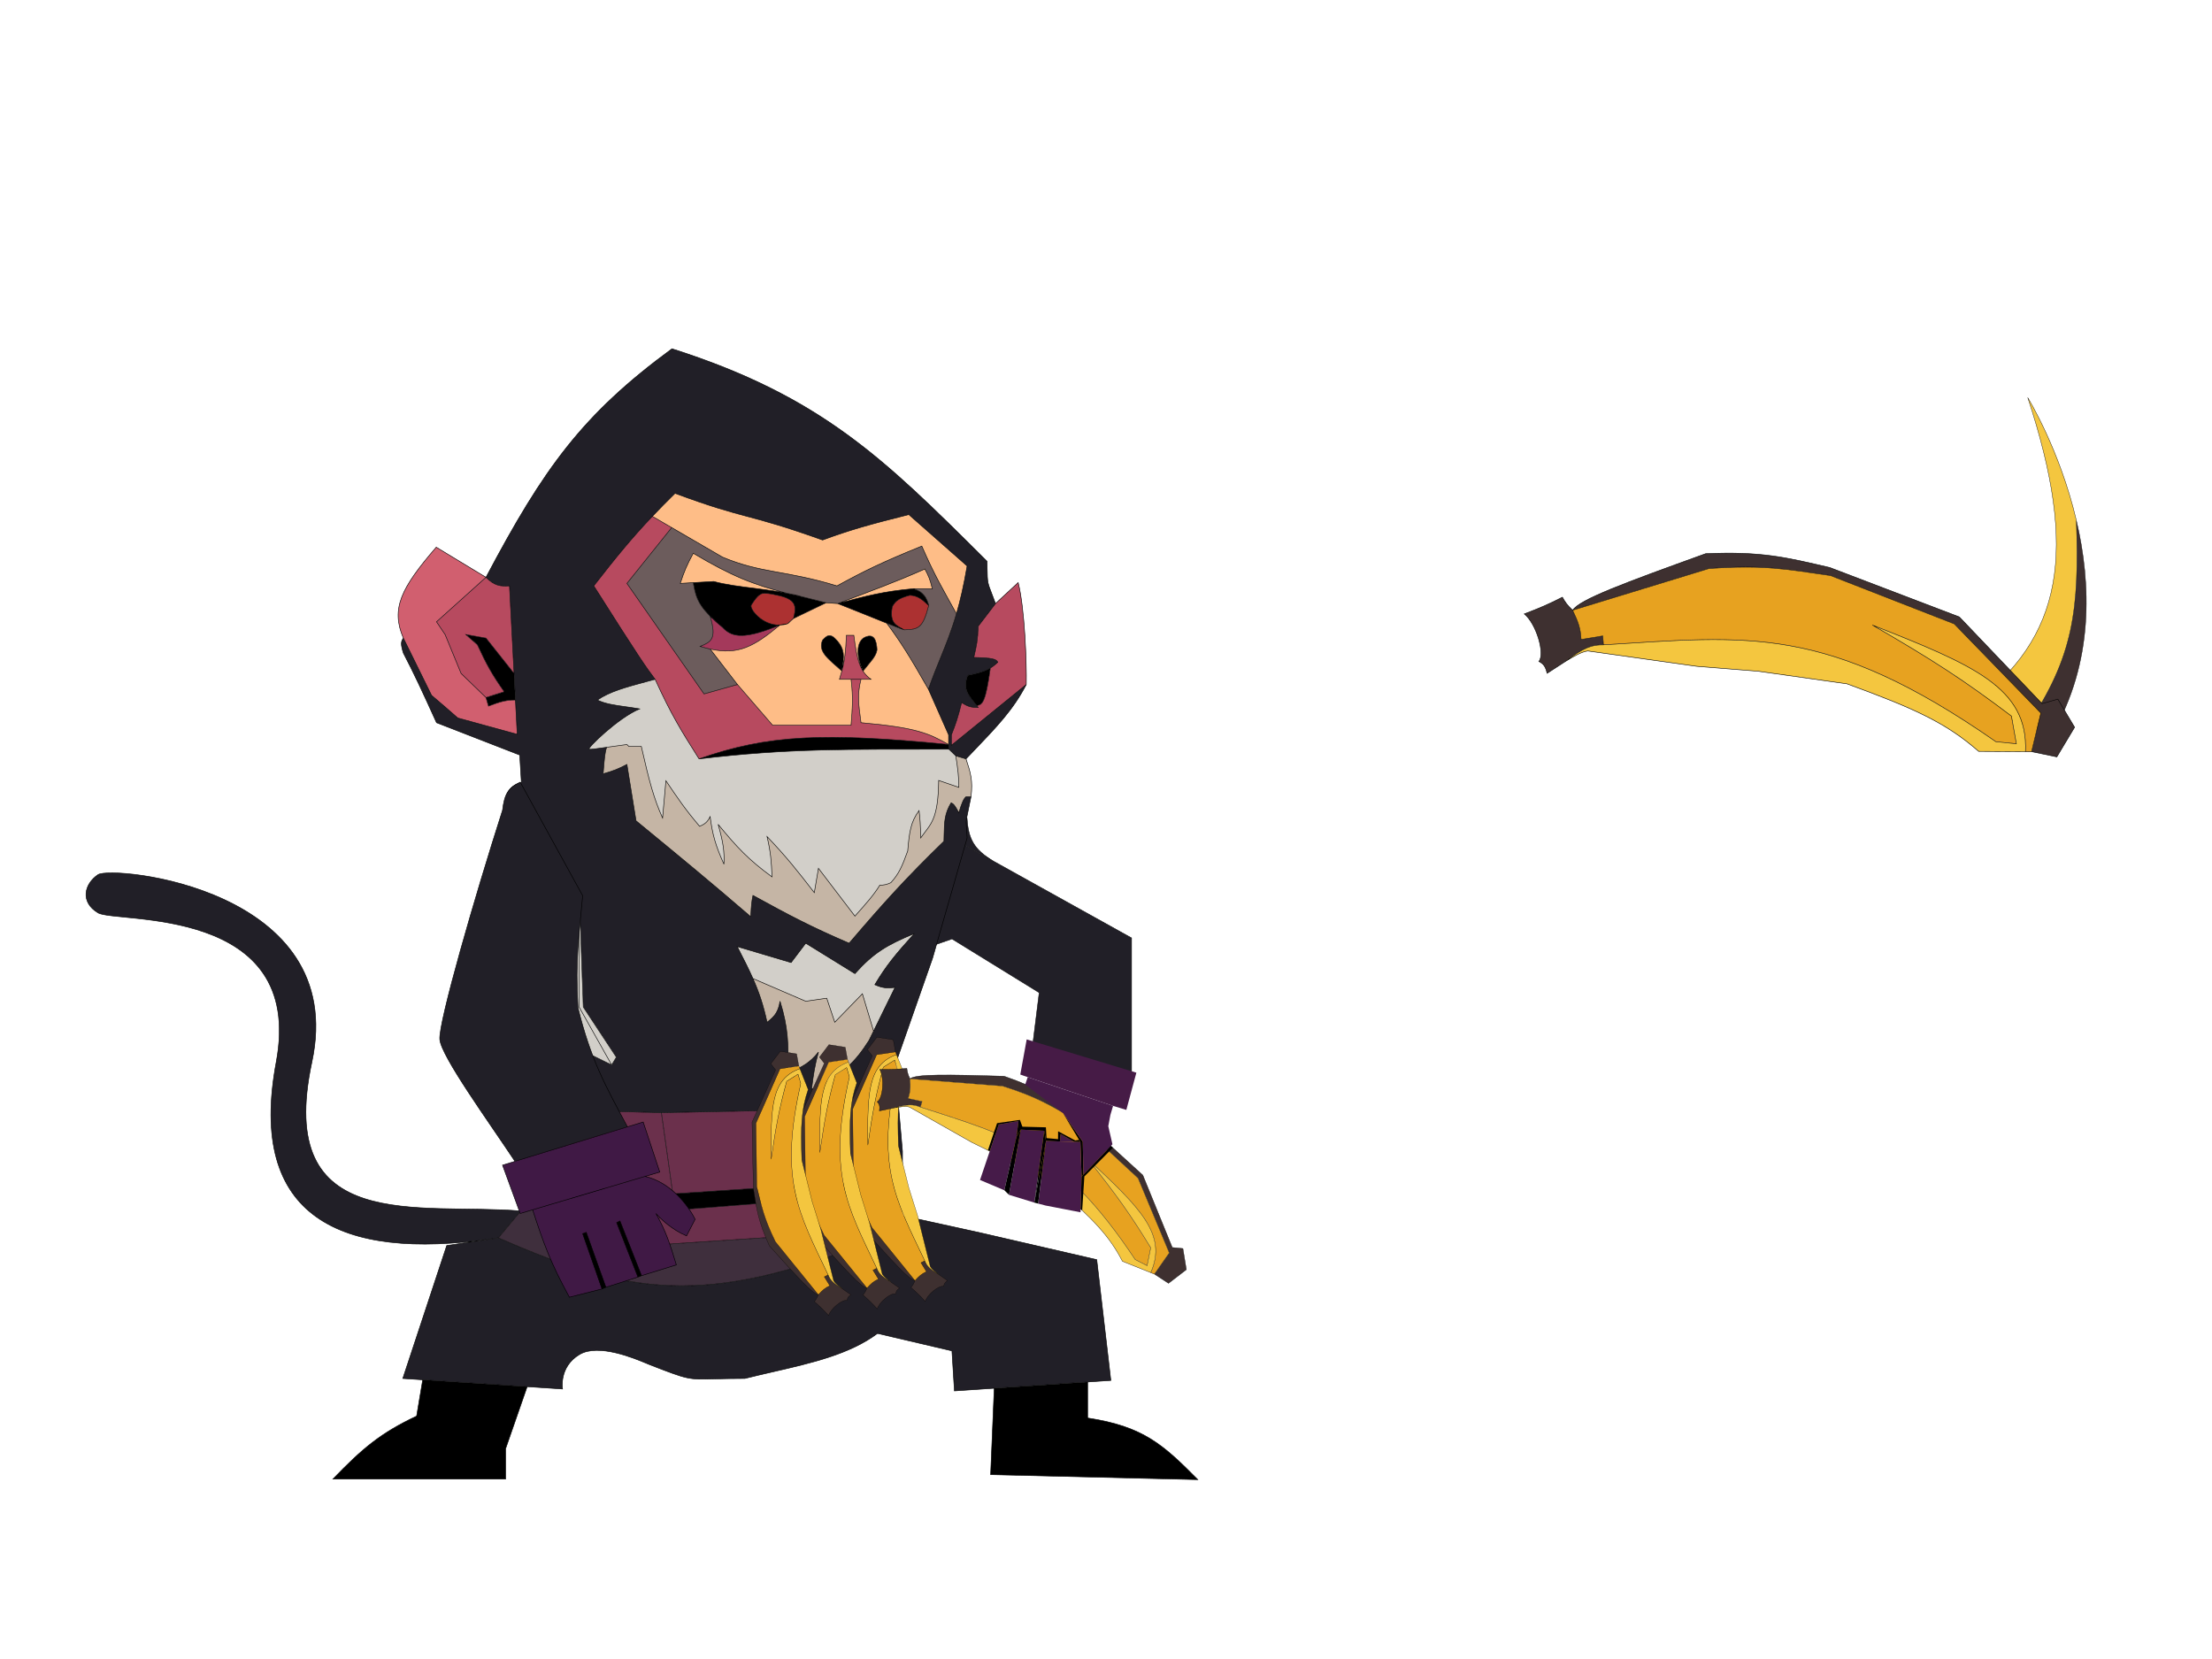 <svg width="1764" height="1323" viewBox="0 0 1764 1323" fill="none" xmlns="http://www.w3.org/2000/svg">
<g clip-path="url(#clip0_183_686)">
<path d="M766.089 672.201L792.488 686.877L797.556 689.694L902.395 747.976L902.395 858.189L823.508 833.42L828.712 791.629L759.187 748.777L736.534 756.628L766.089 672.201Z" fill="#211F27"/>
<path d="M766.089 672.201L771.121 651.907C772.183 668.628 776.265 677.303 792.488 686.877L766.089 672.201Z" fill="#211F27"/>
<path d="M766.089 672.201L736.534 756.628L759.187 748.777L828.712 791.629L823.508 833.42L902.395 858.189L902.395 747.976L797.556 689.694M766.089 672.201L771.121 651.907C772.183 668.628 776.265 677.303 792.488 686.877M766.089 672.201L792.488 686.877M797.556 689.694C795.747 688.741 794.06 687.805 792.488 686.877M797.556 689.694L792.488 686.877" stroke="black" stroke-width="0.35"/>
<path d="M630.874 767.611L587.898 754.829C592.934 764.631 597.025 772.635 600.455 780.366L642.555 798.465L659.304 796.041L665.695 815.215L687.734 792.515L696.647 822.267L713.74 787.446C707.479 788.181 703.954 788.036 697.651 785.242C706.493 770.436 713.86 761.359 729.167 744.47C707.322 753.517 696.44 759.98 681.783 776.426L642.555 752.184L630.874 767.611Z" fill="#C5B5A5"/>
<path d="M688.287 535.102C693.684 528.27 698.753 523.422 699.414 518.133C698.887 509.759 696.688 505.313 690.158 507.995C683.628 510.677 681.783 521.302 688.287 535.102Z" fill="black"/>
<path d="M792.859 1107.08L789.994 1175.99L955.212 1179.96C927.365 1151.83 911.536 1137.54 867.349 1130.81V1102.08L792.859 1107.08Z" fill="black"/>
<path d="M337.098 1100.34L332.249 1129.27C303.257 1142.96 289.155 1155.03 265.472 1179.51H403.214V1155.27L420.404 1105.81L337.098 1100.34Z" fill="black"/>
<path d="M469.765 597.472C471.125 597.733 474.69 597.216 478.552 596.656C480.323 596.399 482.157 596.133 483.87 595.929L499.958 593.725L501.507 595.268H511.424C517.756 623.158 521.41 636.865 528.394 652.348L531.039 622.596C540.741 636.939 546.094 644.996 557.926 658.96C562.436 657.046 564.272 655.359 566.301 651.246C568.216 665.602 570.449 673.87 577.32 689.153C577.746 678.984 576.866 672.19 572.692 657.417C587.796 675.78 596.771 685.469 615.667 699.291C615.193 686.775 614.629 679.744 611.7 667.114C627.824 684.113 635.623 694.061 649.387 711.853L652.692 692.459L681.783 730.586C691.579 719.594 696.939 713.52 701.618 705.903C705.06 705.874 706.989 705.443 710.434 703.919C716.598 697.161 719.4 691.149 723.877 678.575C725.156 663.68 726.163 655.629 732.913 646.398C733.708 652.915 734.034 657.413 734.236 668.216C742.26 656.848 748.146 654.211 748.561 622.376L764.643 627.885C764.65 619.456 763.905 613.645 762.225 602.761L756.709 597.472C675.815 597.603 629.322 596.613 557.479 605.186L556.71 603.967L556.71 603.966C543.256 582.644 535.479 570.319 522.438 541.714C520.404 542.267 518.434 542.798 516.523 543.312C516.516 543.314 516.51 543.316 516.503 543.318C498.9 548.058 486.373 551.431 476.377 558.243C482.526 561.289 489.881 562.321 498.735 563.563C502.276 564.059 506.057 564.589 510.096 565.295C492.925 572.395 467.781 597.091 469.765 597.472Z" fill="#D2CFC9"/>
<path d="M774.34 635.379C775.959 622.451 773.997 616.232 770.373 605.186L762.225 602.761C763.905 613.645 764.65 619.456 764.643 627.885L748.561 622.376C748.146 654.211 742.26 656.848 734.236 668.216C734.034 657.413 733.708 652.915 732.913 646.398C726.163 655.629 725.156 663.68 723.877 678.575C719.4 691.149 716.598 697.161 710.434 703.919C706.989 705.443 705.06 705.874 701.618 705.903C696.939 713.52 691.579 719.594 681.783 730.586L652.692 692.459L649.387 711.853C635.623 694.061 627.824 684.113 611.7 667.114C614.629 679.744 615.193 686.775 615.667 699.291C596.771 685.469 587.796 675.78 572.692 657.417C576.866 672.19 577.746 678.984 577.32 689.153C570.449 673.87 568.216 665.602 566.301 651.246C564.272 655.359 562.436 657.046 557.926 658.96C546.094 644.996 540.741 636.939 531.039 622.596L528.394 652.348C521.41 636.865 517.756 623.158 511.424 595.268H501.507L499.958 593.725L483.87 595.929C482.41 599.24 481.923 605.431 481.108 615.775C481.1 615.886 481.091 615.997 481.082 616.108C481.057 616.43 481.031 616.756 481.005 617.086C488.889 614.833 493.058 613.23 499.958 609.593L507.231 654.552L510.154 656.955C510.154 656.956 510.155 656.956 510.156 656.957C544.75 685.399 565.029 702.071 598.692 731.027C598.696 730.952 598.7 730.878 598.704 730.804C598.709 730.702 598.715 730.601 598.72 730.501C598.731 730.31 598.741 730.121 598.751 729.934C598.765 729.678 598.779 729.426 598.792 729.177C598.795 729.121 598.798 729.064 598.801 729.008C598.801 729.001 598.802 728.993 598.802 728.986C599.109 723.251 599.311 719.476 600.455 714.057C630.194 730.399 646.93 739.181 677.149 752.184C705.817 718.696 722.219 700.583 752.742 670.861C752.805 669.01 752.842 667.266 752.876 665.606C752.876 665.603 752.876 665.6 752.877 665.598C753.083 655.753 753.227 648.861 758.472 640.227C760.389 640.951 761.701 642.497 764.643 648.161C767.207 639.748 768.44 637.092 770.373 635.379H774.34Z" fill="#C5B5A5"/>
<path d="M622.058 498.358C595.384 509.272 584.318 509.209 576.218 500.281C572.845 497.144 569.257 494.249 566.301 491.318C566.313 491.359 566.325 491.399 566.337 491.44C571.779 509.752 567.051 511.914 558.367 515.488C561.166 516.344 563.815 517.048 566.337 517.601C589.024 522.577 601.483 515.418 621.928 498.467C621.971 498.43 622.015 498.394 622.058 498.358Z" fill="#A4395B"/>
<path d="M552.857 441.217C547.763 450.562 545.564 455.824 542.499 465.24L552.857 464.64L569.166 463.697C578.405 466.287 591.03 467.854 603.571 469.411L603.572 469.411C612.773 470.554 620.27 471.69 628.009 473.221C631.822 473.975 635.627 474.605 638.588 475.598C635.015 474.707 631.277 474.069 628.009 473.221C600.311 466.037 583.9 459.653 552.857 441.217Z" fill="#FEBD87"/>
<path d="M789.773 532.725C785.427 535.321 780.153 536.881 771.701 538.629C767.862 548.872 771.716 553.686 777.251 560.6C777.252 560.601 777.253 560.602 777.254 560.603C777.259 560.609 777.264 560.615 777.269 560.621C777.794 561.277 778.333 561.951 778.883 562.651C783.492 562.098 786.024 559.99 789.773 532.725Z" fill="black"/>
<path d="M721.012 502.265C732.866 502.059 735.999 500.502 740.627 482.871C736.88 479.565 732.657 474.796 725.42 474.716C716.978 476.99 714.151 479.061 711.536 483.752C709.051 497.432 715.119 498.781 721.012 502.265Z" fill="#AC3131"/>
<path fill-rule="evenodd" clip-rule="evenodd" d="M628.009 473.221C631.822 473.975 635.627 474.605 638.588 475.598C635.015 474.707 631.277 474.069 628.009 473.221ZM632.761 493.238C635.291 483.625 635.545 477.6 618.802 474.432C614.807 473.377 611.287 473.023 608.394 473.221C604.521 473.487 600.4 480.537 599.138 482.43C597.298 485.191 607.553 498.944 621.928 498.467C623.885 498.402 625.919 498.073 628.009 497.416L630.808 494.955L632.761 493.238Z" fill="#AC3131"/>
<path d="M569.166 463.697L552.857 464.64C554.643 474.511 555.812 480.921 566.337 491.44C566.325 491.399 566.313 491.359 566.301 491.318C569.257 494.249 572.845 497.144 576.218 500.281C584.318 509.209 595.384 509.272 622.058 498.358L628.009 497.416C625.919 498.073 623.885 498.402 621.928 498.467C607.553 498.944 597.298 485.191 599.138 482.43C600.4 480.537 604.521 473.487 608.394 473.221C611.287 473.023 614.807 473.377 618.802 474.432C635.545 477.6 635.291 483.625 632.761 493.238L658.863 480.667L638.588 475.598C635.015 474.707 631.277 474.069 628.009 473.221C620.27 471.69 612.773 470.554 603.572 469.411L603.571 469.411C591.03 467.854 578.405 466.287 569.166 463.697Z" fill="black"/>
<path d="M655.992 510.419C652.001 519.612 660.321 525.237 671.371 535.102C673.136 523.468 674.595 516.833 664.593 507.995C661.163 505.691 659.295 506.956 655.992 510.419Z" fill="black"/>
<path d="M669.442 541.714H678.698H686.632H694.566C686.315 535.826 683.485 527.709 680.902 506.672H674.951C674.53 519.069 673.668 526.42 671.371 535.102C670.816 537.199 670.178 539.373 669.442 541.714Z" fill="#B74A5F"/>
<path d="M557.479 605.186C612.211 585.936 656.667 583.984 756.488 593.725C740.951 584.982 731.268 580.243 686.632 576.315C684.762 562.171 683.392 554.136 686.632 541.714H678.698C680.507 556.844 679.707 564.481 678.698 578.298H616.108L588.119 545.901L561.452 553.395L499.958 465.24L535.667 420.727L520.24 411.758C504.653 428.18 492.144 443.225 473.512 467.223C511.195 526.701 515.16 531.995 521.996 541.125L522.438 541.714C535.479 570.319 543.256 582.644 556.71 603.966L556.71 603.967L557.479 605.186Z" fill="#B74A5F"/>
<path d="M756.488 593.725C656.667 583.984 612.211 585.936 557.479 605.186C629.322 596.613 675.815 597.603 756.709 597.472L756.488 593.725Z" fill="black"/>
<path d="M655.992 430.639C625.253 419.667 610.302 415.676 596.163 411.902C581.535 407.997 567.777 404.325 538.305 393.393C531.63 399.99 525.743 405.959 520.24 411.758L535.667 420.727L576.218 444.303C607.585 457.412 626.145 454.572 667.458 467.223C689.484 455.185 703.496 448.302 735.117 435.487C745.516 459.373 751.796 469.524 762.743 489.482C765.748 479.143 768.595 466.967 771.254 451.355L724.753 410.363C694.108 418.052 678.229 422.444 655.992 430.639Z" fill="#FEBD87"/>
<path d="M811.96 464.578L793.888 481.328L780.076 499.4C779.726 510.675 778.638 515.344 776.852 523.004C776.754 523.428 776.653 523.86 776.55 524.303C791.267 524.594 794.468 525.577 795.724 528.05C793.787 529.949 791.89 531.46 789.773 532.725C786.024 559.99 783.492 562.098 778.883 562.651C779.276 563.151 779.675 563.665 780.076 564.194C774.387 564.274 771.513 563.339 766.853 560.227C763.992 571.963 762.154 577.341 758.699 586.012V594.387L818.417 545.901C818.768 529.237 817.258 485.398 811.96 464.578Z" fill="#B74A5F"/>
<path fill-rule="evenodd" clip-rule="evenodd" d="M756.488 586.012L740.4 549.648C724.914 522.394 717.834 511.441 707.128 496.958C698.334 493.524 686.933 488.709 668.119 481.328L658.863 480.667L632.761 493.238L630.808 494.955C629.725 496.037 628.55 497.246 628.009 497.416C625.919 498.073 623.885 498.402 621.928 498.467C601.483 515.418 589.024 522.577 566.337 517.601L588.119 545.901L616.108 578.298H678.698C679.707 564.481 680.507 556.844 678.698 541.714H669.442C670.178 539.373 670.816 537.199 671.371 535.102C660.321 525.237 652.001 519.612 655.992 510.419C659.295 506.956 661.163 505.691 664.593 507.995C674.595 516.833 673.136 523.468 671.371 535.102C673.668 526.42 674.53 519.069 674.951 506.672H680.902C683.485 527.709 686.315 535.826 694.566 541.714H686.632C683.392 554.136 684.762 562.171 686.632 576.315C731.268 580.243 740.951 584.982 756.488 593.725V586.012ZM699.414 518.133C698.753 523.422 693.684 528.27 688.287 535.102C681.783 521.302 683.628 510.677 690.158 507.995C696.688 505.313 698.887 509.759 699.414 518.133Z" fill="#FEBD87"/>
<path d="M737.541 453.78C712.335 464.966 695.884 470.717 668.119 481.328C691.434 475.097 704.504 471.674 727.844 469.527H743.492C741.716 461.986 740.312 458.805 737.541 453.78Z" fill="#FEBD87"/>
<path d="M721.012 502.265C715.119 498.781 709.051 497.432 711.536 483.752C714.151 479.061 716.978 476.99 725.42 474.716C732.657 474.796 736.88 479.565 740.627 482.871C739.155 477.3 736.723 471.561 727.844 469.527C704.504 471.674 691.434 475.097 668.119 481.328C686.933 488.709 698.334 493.524 707.128 496.958C711.726 498.754 717.153 501.054 721.012 502.265Z" fill="black"/>
<path d="M387.561 508.876L371.478 506.011L380.734 514.166C387.898 529.779 392.477 538.021 402.107 551.631L387.561 556.26L389.55 563.092C398.389 559.803 403.299 558.117 411.045 558.243L409.942 537.086L387.561 508.876Z" fill="black"/>
<path d="M387.561 460.391L347.892 436.369C319.786 468.917 311.575 485.377 321.666 508.876L344.15 554.496C352.413 561.513 357.021 565.459 365.087 572.568L412.47 585.571L411.045 558.243C403.299 558.117 398.389 559.803 389.55 563.092L387.561 556.26L367.732 537.086L354.949 506.011L348.112 495.873L387.561 460.391Z" fill="#D15F6F"/>
<path d="M406.299 467.223C398.547 467.729 394.341 466.952 387.561 460.391L348.112 495.873L354.949 506.011L367.732 537.086L387.561 556.26L402.107 551.631C392.477 538.021 387.898 529.779 380.734 514.166L371.478 506.011L387.561 508.876L409.942 537.086L406.299 467.223Z" fill="#B74A5F"/>
<path d="M415.33 965.739C335.114 958.907 218.881 985.879 248.717 846.95C278.553 708.022 89.162 690.035 78.138 697.528C67.114 705.021 63.817 719.346 78.138 727.941C92.459 736.536 243.874 721.109 220.287 846.95C197.052 970.918 271.564 1005.29 391.998 987.939L397.489 987.117L415.33 965.739Z" fill="#211F27"/>
<path d="M515.391 993.288L528.388 965.739L481.781 961.38L455.666 958.907L448.614 984.913L515.391 993.288Z" fill="#6B304C"/>
<path d="M672.307 954.459L528.388 965.739L515.391 993.288L672.307 982.929V954.459Z" fill="#6B304C"/>
<path d="M677.149 884.416L527.44 887.314L536.548 952.075L702.72 941.056L692.969 919.458L677.149 884.416Z" fill="#6B304C"/>
<path d="M702.72 941.056L536.548 952.075L528.388 965.739L672.307 954.459L702.72 952.075V941.056Z" fill="black"/>
<path d="M667.458 467.223C626.145 454.572 607.585 457.412 576.218 444.303L535.667 420.727L499.958 465.24L561.452 553.395L588.119 545.901L566.337 517.601C563.815 517.048 561.166 516.344 558.367 515.488C567.051 511.914 571.779 509.752 566.337 491.44C555.812 480.921 554.643 474.511 552.857 464.64L542.499 465.24C545.564 455.824 547.763 450.562 552.857 441.217C583.9 459.653 600.311 466.037 628.009 473.221C631.822 473.975 635.627 474.605 638.588 475.598L658.863 480.667L668.119 481.328C695.884 470.717 712.335 464.966 737.541 453.78C740.312 458.805 741.716 461.986 743.492 469.527H727.844C736.723 471.561 739.155 477.3 740.627 482.871C735.999 500.502 732.866 502.059 721.012 502.265C717.153 501.054 711.726 498.754 707.128 496.958C717.834 511.441 724.914 522.394 740.4 549.648C743.689 540.244 746.901 532.346 750.013 524.694L750.014 524.692L750.015 524.691C754.488 513.694 758.754 503.205 762.743 489.482C751.796 469.524 745.516 459.373 735.117 435.487C703.496 448.302 689.484 455.185 667.458 467.223Z" fill="#6C5C5C"/>
<path d="M536.548 952.075L527.44 887.314L447.88 885.249L454.245 945.464L536.548 952.075Z" fill="#6B304C"/>
<path d="M528.388 965.739L536.548 952.075L454.245 945.464L455.666 958.907L481.781 961.38L528.388 965.739Z" fill="black"/>
<path d="M425.688 952.075L415.33 965.739L397.489 987.117C500.504 1032.64 562.716 1042.22 692.969 990.19L711.53 974.114L713.74 916.372L692.969 919.458L702.72 941.056V952.075L672.307 954.459V982.929L515.391 993.288L448.614 984.913L455.666 958.907L454.245 945.464L447.88 885.249L415.771 884.416L410.373 911.945L409.159 918.135C410.836 923.135 412.325 927.304 414.025 931.291C414.564 932.526 415.128 933.78 415.709 935.03C418.16 940.186 421.189 945.381 425.688 952.075Z" fill="#3F2F3D"/>
<path fill-rule="evenodd" clip-rule="evenodd" d="M587.898 754.829L630.874 767.611L642.555 752.184L681.783 776.426C696.44 759.98 707.322 753.517 729.167 744.47C713.86 761.359 706.493 770.436 697.651 785.242C703.954 788.036 707.479 788.181 713.74 787.446L696.647 822.267L687.734 792.515L665.695 815.215L659.304 796.041L642.555 798.465L600.455 780.366C597.025 772.635 592.934 764.631 587.898 754.829Z" fill="#D2CFC9"/>
<path d="M647.183 868.769C673.492 855.876 681.909 846.89 692.969 829.76L696.647 822.267L687.734 792.515L665.695 815.215L659.304 796.041L642.555 798.465L600.455 780.366C605.233 791.137 608.726 801.378 611.7 815.215C618.422 810.161 620.659 806.477 622.058 798.465C628.736 819.972 628.636 832.493 628.469 853.506L628.469 853.547L628.468 853.606L628.468 853.688L628.467 853.809C628.461 854.524 628.455 855.25 628.45 855.986C629.238 855.608 630.002 855.244 630.743 854.891L630.821 854.854L630.824 854.852C639.914 850.524 645.683 847.776 652.692 839.016C649.79 849.502 648.743 856.266 647.183 868.769Z" fill="#C5B5A5"/>
<path fill-rule="evenodd" clip-rule="evenodd" d="M774.34 635.379H770.373C768.44 637.092 767.207 639.748 764.643 648.161C761.701 642.497 760.389 640.951 758.472 640.227C753.227 648.861 753.083 655.753 752.877 665.598L752.876 665.606C752.842 667.266 752.805 669.01 752.742 670.861C722.219 700.583 705.817 718.696 677.149 752.184C646.93 739.181 630.194 730.399 600.455 714.057C599.311 719.476 599.109 723.251 598.802 728.986L598.801 729.008L598.792 729.177L598.751 729.934L598.72 730.501L598.704 730.804L598.692 731.027C565.029 702.071 544.75 685.399 510.156 656.957L510.154 656.955L507.231 654.552L499.958 609.593C493.058 613.23 488.889 614.833 481.005 617.086L481.082 616.108L481.108 615.775C481.923 605.431 482.41 599.24 483.87 595.929C482.157 596.133 480.323 596.399 478.552 596.656C474.69 597.216 471.125 597.733 469.765 597.472C467.781 597.091 492.925 572.395 510.096 565.295C506.057 564.589 502.276 564.059 498.735 563.563C489.881 562.321 482.526 561.289 476.377 558.243C486.373 551.431 498.9 548.058 516.503 543.318L516.523 543.312C518.434 542.798 520.404 542.267 522.438 541.714L521.996 541.125C515.16 531.995 511.195 526.701 473.512 467.223C492.144 443.225 504.653 428.18 520.24 411.758C525.743 405.959 531.63 399.99 538.305 393.393C567.777 404.325 581.535 407.997 596.163 411.902C610.302 415.676 625.253 419.667 655.992 430.639C678.229 422.444 694.108 418.052 724.753 410.363L771.254 451.355C768.595 466.967 765.748 479.143 762.743 489.482C758.754 503.205 754.488 513.694 750.015 524.691L750.014 524.692L750.013 524.694C746.901 532.346 743.689 540.244 740.4 549.648L756.488 586.012V593.725L756.709 597.472L762.225 602.761L770.373 605.186C771.909 603.581 773.404 602.022 774.861 600.504L774.861 600.504L774.862 600.503L774.862 600.502C795.258 579.241 807.985 565.973 818.417 545.901L758.699 594.387V586.012C762.154 577.341 763.992 571.963 766.853 560.227C771.513 563.339 774.387 564.274 780.076 564.194C779.675 563.665 779.276 563.151 778.883 562.651C778.333 561.951 777.794 561.277 777.269 560.621L777.254 560.603L777.251 560.6C771.716 553.686 767.862 548.872 771.701 538.629C780.153 536.881 785.427 535.321 789.773 532.725C791.89 531.46 793.787 529.949 795.724 528.05C794.468 525.577 791.267 524.594 776.55 524.303C776.653 523.86 776.754 523.428 776.852 523.004C778.638 515.344 779.726 510.675 780.076 499.4L793.888 481.328C792.64 477.937 791.635 475.328 790.823 473.221C789.301 469.273 788.458 467.086 787.974 464.824C787.373 462.016 787.323 459.091 787.212 452.536C787.187 451.084 787.16 449.455 787.122 447.609L784.737 445.236C705.251 366.183 654.87 316.076 535.881 278.131C464.254 330.74 433.728 373.278 387.561 460.391C394.341 466.952 398.547 467.729 406.299 467.223L409.942 537.086L411.045 558.243L412.47 585.571L365.087 572.568C357.021 565.459 352.413 561.513 344.15 554.496L321.666 508.876C319.767 511.47 319.435 513.72 321.666 520.777C330.276 537.373 336.337 550.322 348.112 576.315L414.448 602.1L415.771 623.918C407.822 626.792 404.056 629.571 402.107 642.651C398.914 667.268 402.652 709.83 406.672 755.606C411.628 812.032 417.013 873.342 410.373 911.945L415.771 884.416L447.88 885.249L527.44 887.314L677.149 884.416L692.969 919.458L713.74 916.372L711.53 974.114L692.969 990.19C562.716 1042.22 500.504 1032.64 397.489 987.117C395.648 987.402 393.818 987.676 391.998 987.939L356.271 993.288L321.23 1099.29L337.098 1100.34L420.404 1105.81L448.614 1107.67C448.614 1107.67 445.528 1090.04 462.205 1080.12C477.262 1071.17 505.96 1083.2 516.053 1087.44C517.139 1087.89 518.01 1088.26 518.625 1088.49C548.839 1100.23 548.989 1100.23 570.058 1099.66H570.061C575.998 1099.5 583.597 1099.29 593.997 1099.29C601.484 1097.41 609.016 1095.68 616.494 1093.96C647.533 1086.82 677.641 1079.89 699.783 1063.37L759.139 1077.26L761.123 1109.21L792.859 1107.08L867.349 1102.08L885.862 1100.84L874.622 1004.53L780.958 982.929L719.69 969.486V918.135L713.74 849.595L743.712 764.085L771.254 668.216L770.373 654.773L774.34 635.379ZM461.837 709.429L453.39 741.385L447.88 718.465L437.742 773.782L432.233 721.109L422.976 789.429L453.39 854.223L465.143 838.135L487.77 849.235L491.517 843.064L465.143 803.093L461.837 709.429ZM587.898 754.829L630.874 767.611L642.555 752.184L681.783 776.426C696.44 759.98 707.322 753.517 729.167 744.47C713.86 761.359 706.493 770.436 697.651 785.242C703.954 788.036 707.479 788.181 713.74 787.446L696.647 822.267L692.969 829.76C681.909 846.89 673.492 855.876 647.183 868.769C648.743 856.266 649.79 849.502 652.692 839.016C645.683 847.776 639.914 850.524 630.824 854.852L630.821 854.854L630.743 854.891C630.002 855.244 629.238 855.608 628.45 855.986C628.455 855.25 628.461 854.524 628.467 853.809L628.468 853.688L628.468 853.606L628.469 853.547L628.469 853.506C628.636 832.493 628.736 819.972 622.058 798.465C620.659 806.477 618.422 810.161 611.7 815.215C608.726 801.378 605.233 791.137 600.455 780.366C597.025 772.635 592.934 764.631 587.898 754.829Z" fill="#211F27"/>
<path d="M461.837 803.093V709.429L453.39 741.385L447.88 718.465L437.742 773.782L432.233 721.109L422.976 789.429L453.39 854.223L465.143 838.135L487.77 849.235L461.837 803.093Z" fill="#D2CFC9"/>
<path d="M461.837 709.429V803.093L487.77 849.235L491.517 843.064L465.143 803.093L461.837 709.429Z" fill="#D2CFC9"/>
<path d="M787.122 447.609L784.737 445.236M787.122 447.609C786.324 446.815 785.529 446.024 784.737 445.236M787.122 447.609C787.16 449.455 787.187 451.084 787.212 452.536C787.323 459.091 787.373 462.016 787.974 464.824C788.458 467.086 789.301 469.273 790.823 473.221C791.635 475.328 792.64 477.937 793.888 481.328M793.888 481.328L811.96 464.578C817.258 485.398 818.768 529.237 818.417 545.901M793.888 481.328L780.076 499.4C779.726 510.675 778.638 515.344 776.852 523.004C776.754 523.428 776.653 523.86 776.55 524.303C791.267 524.594 794.468 525.577 795.724 528.05C793.787 529.949 791.89 531.46 789.773 532.725M818.417 545.901L758.699 594.387V586.012C762.154 577.341 763.992 571.963 766.853 560.227C771.513 563.339 774.387 564.274 780.076 564.194C779.675 563.665 779.276 563.151 778.883 562.651M818.417 545.901C807.985 565.973 795.257 579.241 774.862 600.502L774.861 600.503L774.861 600.504L774.861 600.504C773.404 602.022 771.909 603.581 770.373 605.186M770.373 605.186C773.997 616.232 775.959 622.451 774.34 635.379M770.373 605.186L762.225 602.761M774.34 635.379H770.373C768.44 637.092 767.207 639.748 764.643 648.161C761.701 642.497 760.389 640.951 758.472 640.227C753.227 648.861 753.083 655.753 752.877 665.598M774.34 635.379L770.373 654.773L771.254 668.216L743.712 764.085L713.74 849.595L719.69 918.135V969.486L780.958 982.929L874.622 1004.53L885.862 1100.84L867.35 1102.08M598.692 731.027C565.029 702.071 544.75 685.399 510.156 656.957M598.692 731.027L598.704 730.804M598.692 731.027C598.696 730.952 598.7 730.878 598.704 730.804M507.231 654.552L499.958 609.593C493.058 613.23 488.889 614.833 481.005 617.086M507.231 654.552L510.154 656.955M507.231 654.552C508.217 655.363 509.191 656.164 510.154 656.955M481.005 617.086L481.082 616.108M481.005 617.086C481.031 616.756 481.057 616.43 481.082 616.108M483.87 595.929L499.958 593.725L501.507 595.268H511.424C517.756 623.158 521.41 636.865 528.394 652.348L531.039 622.596C540.741 636.939 546.094 644.996 557.926 658.96C562.436 657.046 564.272 655.359 566.301 651.246C568.216 665.602 570.449 673.87 577.32 689.153C577.746 678.984 576.866 672.19 572.692 657.417C587.796 675.78 596.771 685.469 615.667 699.291C615.193 686.775 614.629 679.744 611.7 667.114C627.824 684.113 635.623 694.061 649.387 711.853L652.692 692.459L681.783 730.586C691.579 719.594 696.939 713.52 701.618 705.903C705.059 705.874 706.989 705.443 710.434 703.919C716.598 697.161 719.4 691.149 723.877 678.575C725.156 663.68 726.163 655.629 732.913 646.398C733.708 652.915 734.034 657.413 734.236 668.216C742.26 656.848 748.146 654.211 748.561 622.376L764.643 627.885C764.65 619.456 763.905 613.645 762.225 602.761M483.87 595.929C482.157 596.133 480.323 596.399 478.552 596.656C474.69 597.216 471.125 597.733 469.765 597.472C467.781 597.091 492.925 572.394 510.096 565.295C506.057 564.589 502.276 564.059 498.735 563.563C489.881 562.321 482.526 561.289 476.377 558.243C486.373 551.431 498.9 548.058 516.503 543.318M483.87 595.929C482.41 599.24 481.923 605.431 481.108 615.775M522.438 541.714L521.996 541.125M522.438 541.714C522.289 541.516 522.142 541.319 521.996 541.125M522.438 541.714C535.479 570.319 543.256 582.644 556.71 603.966L556.71 603.967M522.438 541.714C520.404 542.267 518.434 542.798 516.523 543.312M740.4 549.648L756.488 586.012V593.725M740.4 549.648C724.914 522.394 717.834 511.441 707.128 496.958M740.4 549.648C743.689 540.244 746.901 532.346 750.013 524.694L750.014 524.692L750.015 524.691C754.488 513.694 758.754 503.205 762.743 489.482M756.488 593.725C656.667 583.984 612.211 585.936 557.479 605.186M756.488 593.725L756.709 597.472M756.488 593.725C740.951 584.982 731.268 580.243 686.632 576.315C684.762 562.171 683.392 554.136 686.632 541.714M557.479 605.186C629.322 596.613 675.815 597.603 756.709 597.472M557.479 605.186L556.71 603.967M557.479 605.186C557.221 604.776 556.964 604.37 556.71 603.967M756.709 597.472L762.225 602.761M387.561 460.391C433.728 373.278 464.254 330.74 535.881 278.131C654.87 316.076 705.251 366.183 784.737 445.236M387.561 460.391L347.892 436.369C319.786 468.917 311.575 485.377 321.666 508.876M387.561 460.391C394.341 466.952 398.547 467.729 406.299 467.223L409.942 537.086M387.561 460.391L348.112 495.873L354.949 506.011L367.732 537.086L387.561 556.26M321.666 508.876C319.767 511.47 319.435 513.72 321.666 520.777C330.276 537.373 336.337 550.322 348.112 576.315L414.448 602.1L415.771 623.918C407.822 626.792 404.056 629.571 402.107 642.651C398.914 667.268 402.652 709.83 406.672 755.606C411.628 812.032 417.013 873.342 410.373 911.945M321.666 508.876L344.15 554.496C352.413 561.513 357.021 565.459 365.087 572.568L412.47 585.571L411.045 558.243M409.159 918.135C410.836 923.135 412.325 927.304 414.025 931.291M409.159 918.135C409.842 920.986 411.699 925.964 414.025 931.291M409.159 918.135L410.373 911.945M409.159 918.135C409.602 916.144 410.006 914.079 410.373 911.945M425.688 952.075L415.33 965.739M425.688 952.075C421.189 945.381 418.16 940.186 415.709 935.03M425.688 952.075C422.94 949.324 419.053 942.232 415.709 935.03M415.33 965.739C335.114 958.907 218.881 985.879 248.717 846.95C278.553 708.022 89.162 690.035 78.138 697.528C67.114 705.021 63.817 719.346 78.138 727.941C92.459 736.536 243.874 721.109 220.287 846.95C197.052 970.918 271.564 1005.29 391.998 987.939M415.33 965.739L397.489 987.117M397.489 987.117C500.504 1032.64 562.716 1042.22 692.969 990.19L711.53 974.114L713.74 916.372L692.969 919.458M397.489 987.117C395.648 987.402 393.818 987.676 391.998 987.939M397.489 987.117L391.998 987.939M461.837 709.429V803.093L487.77 849.235M461.837 709.429L465.143 803.093L491.517 843.064L487.77 849.235M461.837 709.429L453.39 741.385L447.88 718.465L437.742 773.782L432.233 721.109L422.976 789.429L453.39 854.223L465.143 838.135L487.77 849.235M527.44 887.314L677.149 884.416L692.969 919.458M527.44 887.314L536.548 952.075M527.44 887.314L447.88 885.249M702.72 941.056L536.548 952.075M702.72 941.056V952.075L672.307 954.459M702.72 941.056L692.969 919.458M536.548 952.075L528.388 965.739M536.548 952.075L454.245 945.463M528.388 965.739L672.307 954.459M528.388 965.739L515.391 993.288M528.388 965.739L481.781 961.38L455.666 958.907M672.307 954.459V982.929L515.391 993.288M515.391 993.288L448.614 984.913L455.666 958.907M455.666 958.907L454.245 945.463M792.859 1107.08L761.123 1109.21L759.139 1077.26L699.783 1063.37C677.641 1079.89 647.533 1086.82 616.494 1093.96C609.016 1095.68 601.484 1097.41 593.997 1099.29C583.597 1099.29 575.998 1099.5 570.061 1099.66M792.859 1107.08L789.994 1175.99L955.212 1179.96C927.365 1151.83 911.536 1137.54 867.35 1130.81V1102.08M792.859 1107.08L867.35 1102.08M337.098 1100.34L321.23 1099.29L356.271 993.288L391.998 987.939M337.098 1100.34L332.249 1129.27C303.257 1142.96 289.155 1155.03 265.472 1179.51H403.214V1155.27L420.404 1105.81M337.098 1100.34L420.404 1105.81M420.404 1105.81L448.614 1107.67C448.614 1107.67 445.528 1090.04 462.205 1080.12C477.262 1071.17 505.96 1083.2 516.053 1087.44C517.139 1087.89 518.01 1088.26 518.625 1088.49C548.839 1100.23 548.989 1100.23 570.058 1099.66M600.455 780.366C605.233 791.137 608.726 801.378 611.7 815.215C618.422 810.161 620.659 806.477 622.058 798.465C628.736 819.972 628.636 832.493 628.469 853.506M600.455 780.366C597.025 772.635 592.934 764.631 587.898 754.829L630.874 767.611L642.555 752.184L681.783 776.426C696.44 759.98 707.322 753.517 729.167 744.47C713.86 761.359 706.493 770.436 697.651 785.242C703.954 788.036 707.479 788.181 713.74 787.446L696.647 822.267M600.455 780.366L642.555 798.465L659.304 796.041L665.695 815.215L687.734 792.515L696.647 822.267M696.647 822.267L692.969 829.76C681.909 846.89 673.492 855.876 647.183 868.769C648.743 856.266 649.79 849.502 652.692 839.016C645.683 847.776 639.914 850.524 630.824 854.852M520.24 411.758C504.653 428.18 492.144 443.225 473.512 467.223C511.195 526.701 515.16 531.995 521.996 541.125M520.24 411.758C525.743 405.959 531.63 399.99 538.305 393.393C567.777 404.325 581.535 407.997 596.163 411.902C610.302 415.676 625.253 419.667 655.992 430.639C678.229 422.444 694.108 418.052 724.753 410.363L771.254 451.355C768.595 466.967 765.748 479.143 762.743 489.482M520.24 411.758L535.667 420.727M762.743 489.482C751.796 469.524 745.516 459.373 735.117 435.487C703.496 448.302 689.484 455.185 667.458 467.223C626.145 454.572 607.585 457.412 576.218 444.303L535.667 420.727M535.667 420.727L499.958 465.24L561.452 553.395L588.119 545.901M588.119 545.901L616.108 578.298H678.698C679.707 564.481 680.507 556.844 678.698 541.714M588.119 545.901L566.337 517.601M678.698 541.714H669.442C670.178 539.373 670.816 537.199 671.371 535.102M678.698 541.714H686.632M686.632 541.714H694.566C686.315 535.826 683.485 527.709 680.902 506.672H674.951C674.53 519.069 673.668 526.42 671.371 535.102M671.371 535.102C660.321 525.237 652.001 519.612 655.992 510.419C659.295 506.956 661.163 505.691 664.593 507.995C674.595 516.833 673.136 523.468 671.371 535.102ZM638.588 475.598L658.863 480.667M638.588 475.598C635.627 474.605 631.822 473.975 628.009 473.221M638.588 475.598C635.015 474.707 631.277 474.069 628.009 473.221M552.857 464.64L569.166 463.697C578.405 466.287 591.03 467.854 603.571 469.411L603.572 469.411C612.773 470.554 620.27 471.69 628.009 473.221M552.857 464.64L542.499 465.24C545.564 455.824 547.763 450.562 552.857 441.217C583.9 459.653 600.311 466.037 628.009 473.221M552.857 464.64C554.643 474.511 555.812 480.921 566.337 491.44M576.218 500.281C584.318 509.209 595.384 509.272 622.058 498.358M576.218 500.281C572.845 497.144 569.257 494.249 566.301 491.318C566.313 491.359 566.325 491.399 566.337 491.44M576.218 500.281C572.226 496.993 568.985 494.087 566.337 491.44M658.863 480.667L668.119 481.328M658.863 480.667L632.761 493.238M622.058 498.358L628.009 497.416M622.058 498.358C622.015 498.394 621.971 498.43 621.928 498.467M668.119 481.328C686.933 488.709 698.334 493.524 707.128 496.958M668.119 481.328C695.884 470.717 712.335 464.966 737.541 453.78C740.312 458.805 741.716 461.986 743.492 469.527H727.844M668.119 481.328C691.434 475.097 704.504 471.674 727.844 469.527M740.627 482.871C735.999 500.502 732.866 502.059 721.012 502.265M740.627 482.871C736.88 479.565 732.657 474.796 725.42 474.716C716.978 476.99 714.151 479.061 711.536 483.752C709.051 497.432 715.119 498.781 721.012 502.265M740.627 482.871C739.155 477.3 736.723 471.561 727.844 469.527M721.012 502.265C717.153 501.054 711.726 498.754 707.128 496.958M510.154 656.955L510.156 656.957M510.154 656.955C510.154 656.956 510.155 656.956 510.156 656.957M789.773 532.725C785.427 535.321 780.153 536.881 771.701 538.629C767.862 548.872 771.716 553.686 777.251 560.6M789.773 532.725C786.024 559.99 783.492 562.098 778.883 562.651M778.883 562.651C778.333 561.951 777.794 561.277 777.269 560.621M632.761 493.238C635.291 483.625 635.545 477.6 618.802 474.432C614.807 473.377 611.287 473.023 608.394 473.221C604.521 473.487 600.4 480.537 599.138 482.43C597.298 485.191 607.553 498.944 621.928 498.467M632.761 493.238L630.808 494.955M632.761 493.238C632.355 493.429 631.607 494.157 630.808 494.955M628.009 497.416C628.55 497.246 629.725 496.037 630.808 494.955M628.009 497.416C625.919 498.073 623.885 498.402 621.928 498.467M628.009 497.416L630.808 494.955M566.337 491.44C571.779 509.752 567.051 511.914 558.367 515.488C561.166 516.344 563.815 517.048 566.337 517.601M566.337 517.601C589.024 522.577 601.483 515.418 621.928 498.467M409.942 537.086L387.561 508.876L371.478 506.011L380.734 514.166C387.898 529.779 392.477 538.021 402.107 551.631L387.561 556.26M409.942 537.086L411.045 558.243M411.045 558.243C403.299 558.117 398.389 559.803 389.55 563.092L387.561 556.26M777.251 560.6L777.254 560.603M777.251 560.6C777.252 560.601 777.253 560.602 777.254 560.603M516.503 543.318L516.523 543.312M516.503 543.318C516.51 543.316 516.516 543.314 516.523 543.312M481.108 615.775L481.082 616.108M481.108 615.775C481.1 615.886 481.091 615.997 481.082 616.108M598.802 728.986C599.109 723.251 599.311 719.476 600.455 714.057C630.194 730.399 646.93 739.181 677.149 752.184C705.817 718.696 722.219 700.583 752.742 670.861C752.805 669.01 752.842 667.266 752.876 665.606M598.802 728.986L598.801 729.008M598.802 728.986C598.802 728.993 598.801 729.001 598.801 729.008M752.877 665.598L752.876 665.606M752.877 665.598C752.876 665.6 752.876 665.603 752.876 665.606M628.469 853.506L628.469 853.547M628.469 853.506C628.469 853.519 628.469 853.533 628.469 853.547M630.824 854.852L630.821 854.854M630.824 854.852C630.823 854.853 630.822 854.853 630.821 854.854M598.801 729.008L598.792 729.177M598.801 729.008C598.798 729.064 598.795 729.121 598.792 729.177M777.254 560.603L777.269 560.621M777.254 560.603C777.259 560.609 777.264 560.615 777.269 560.621M630.821 854.854L630.743 854.891M630.821 854.854C630.795 854.866 630.769 854.878 630.743 854.891M628.469 853.547L628.468 853.606M628.469 853.547C628.469 853.566 628.468 853.586 628.468 853.606M598.751 729.934L598.792 729.177M598.751 729.934L598.72 730.501M598.751 729.934C598.741 730.121 598.731 730.31 598.72 730.501M598.751 729.934C598.765 729.678 598.778 729.426 598.792 729.177M628.468 853.606L628.468 853.688M628.468 853.606C628.468 853.633 628.468 853.661 628.468 853.688M630.743 854.891C630.002 855.244 629.238 855.608 628.45 855.986C628.455 855.25 628.461 854.524 628.467 853.809M414.025 931.291C414.564 932.526 415.128 933.78 415.709 935.03M414.025 931.291C414.561 932.548 415.118 933.788 415.709 935.03M447.88 885.249L415.771 884.416L410.373 911.945M447.88 885.249L454.245 945.463M598.72 730.501L598.704 730.804M598.72 730.501C598.715 730.601 598.709 730.702 598.704 730.804M628.468 853.688L628.467 853.809M628.468 853.688C628.467 853.728 628.467 853.768 628.467 853.809M570.058 1099.66H570.061M570.058 1099.66C570.059 1099.66 570.06 1099.66 570.061 1099.66M688.287 535.102C693.684 528.27 698.753 523.422 699.414 518.133C698.887 509.759 696.688 505.313 690.158 507.995C683.628 510.677 681.783 521.302 688.287 535.102Z" stroke="black" stroke-width="0.441"/>
<path d="M500.363 898.624C481.98 864.369 471.148 844.755 460.913 803.754C458.758 763.701 461.728 747.344 464.66 714.276L414.852 623.697C405.037 628.278 402.272 633.519 400.748 646.177C378.746 714.763 349.618 815.434 350.72 828.878C351.822 842.321 389.259 893.85 410.665 926.115L500.363 898.624Z" fill="#211F27"/>
<path d="M526.148 934.664L512.925 894.774L500.363 898.624L410.665 926.115L400.748 929.154L414.852 967.722L424.77 964.776L514.468 938.133L526.148 934.664Z" fill="#401945"/>
<path d="M424.77 964.776C433.544 991.82 439.07 1007.02 454.081 1034.5L480.087 1027.89L464.66 983.81L467.525 982.708L483.173 1026.57L508.737 1018.41L491.768 974.995L494.412 973.672L511.603 1017.31L539.371 1008.71C534.162 991.639 531.175 982.128 523.063 967.722C527.66 972.791 535.815 980.504 547.495 985.573L554.327 972.35C548.597 960.89 534.797 942.928 514.468 938.133L424.77 964.776Z" fill="#401945"/>
<path d="M464.66 983.81L480.087 1027.89L483.173 1026.57L467.525 982.708L464.66 983.81Z" fill="black"/>
<path d="M491.768 974.995L508.737 1018.41L511.603 1017.31L494.412 973.672L491.768 974.995Z" fill="black"/>
<path d="M500.363 898.624L512.925 894.774L526.148 934.664L514.468 938.133M500.363 898.624C481.98 864.369 471.148 844.755 460.913 803.754C458.758 763.701 461.728 747.344 464.66 714.276L414.852 623.697C405.037 628.278 402.272 633.519 400.748 646.177C378.746 714.763 349.618 815.434 350.72 828.878C351.822 842.321 389.259 893.85 410.665 926.115M500.363 898.624L410.665 926.115M410.665 926.115L400.748 929.154L414.852 967.722L424.77 964.776M424.77 964.776C433.544 991.82 439.07 1007.02 454.081 1034.5L480.087 1027.89M424.77 964.776L514.468 938.133M480.087 1027.89L464.66 983.81L467.525 982.708L483.173 1026.57M480.087 1027.89L483.173 1026.57M483.173 1026.57L508.737 1018.41M508.737 1018.41L491.768 974.995L494.412 973.672L511.603 1017.31M508.737 1018.41L511.603 1017.31M511.603 1017.31L539.371 1008.71C534.162 991.639 531.175 982.128 523.063 967.722C527.66 972.791 535.815 980.504 547.495 985.573L554.327 972.35C548.597 960.89 534.797 942.928 514.468 938.133" stroke="black" stroke-width="0.441"/>
<path d="M699.125 841.098L714.094 838.866L712.333 829.184L699.327 827.133L691.778 837.079L695.617 842.013L676.79 883.637L677.829 936.477C680.497 953.361 681.733 962.714 690.653 982.315C712.942 1007.19 724.807 1020.27 729.647 1021.26L695.446 979.037C686.041 959.747 684.534 951.154 680.565 935.072L679.972 884.43L699.125 841.098Z" fill="#3E3030"/>
<path d="M737.845 1037.82C739.639 1032.1 749.029 1024.68 752.55 1025.88C752.783 1023.77 753.468 1022.78 755.588 1021.27C753.104 1019.52 750.892 1018.01 748.989 1016.64C741.011 1011.88 739.064 1009.48 737.473 1005.42L734.41 1006.94L738.789 1014.1C735.018 1015.79 733.049 1017.53 729.647 1021.26C728.567 1024.02 727.831 1025.03 726.493 1026.74C730.97 1030.63 733.437 1033.05 737.845 1037.82Z" fill="#3E3030"/>
<path d="M714.094 838.866L699.125 841.098L679.972 884.43L680.565 935.072C684.534 951.154 686.041 959.747 695.446 979.037L729.647 1021.26C733.049 1017.53 735.018 1015.79 738.789 1014.1L734.41 1006.94L737.473 1005.42C713.832 955.82 698.172 929.599 715.67 852.877L713.466 845.37L704.394 851.059C698.481 873.02 695.824 886.704 692.083 913.194C691.774 871.893 691.92 849.191 714.949 841.019L714.094 838.866Z" fill="#E7A220"/>
<path d="M716.48 913.81C715.535 886.462 716.112 873.176 721.544 857.621L714.949 841.019C691.92 849.191 691.774 871.893 692.083 913.194C695.824 886.704 698.481 873.02 704.394 851.059L713.466 845.37L715.67 852.877C698.172 929.599 713.832 955.82 737.473 1005.42C739.064 1009.48 741.011 1011.88 748.989 1016.64C745.505 1014.14 743.057 1012.13 741.874 1010.09L731.743 969.401L724.711 946.973L716.48 913.81Z" fill="#F4C63F"/>
<path d="M714.094 838.866L699.125 841.098L679.972 884.43L680.565 935.072C684.534 951.154 686.041 959.747 695.446 979.037L729.647 1021.26M714.094 838.866L712.333 829.184L699.327 827.133L691.778 837.079L695.617 842.013L676.79 883.637L677.829 936.477C680.497 953.361 681.733 962.714 690.653 982.315C712.942 1007.19 724.807 1020.27 729.647 1021.26M714.094 838.866L714.949 841.019M729.647 1021.26C728.567 1024.02 727.831 1025.03 726.493 1026.74C730.97 1030.63 733.437 1033.05 737.845 1037.82C739.639 1032.1 749.029 1024.68 752.55 1025.88C752.783 1023.77 753.468 1022.78 755.588 1021.27C753.104 1019.52 750.892 1018.01 748.989 1016.64M729.647 1021.26C733.049 1017.53 735.018 1015.79 738.789 1014.1L734.41 1006.94L737.473 1005.42M714.949 841.019L721.544 857.621C716.112 873.176 715.535 886.462 716.48 913.81L724.711 946.973L731.743 969.401L741.874 1010.09C743.057 1012.13 745.505 1014.14 748.989 1016.64M714.949 841.019C691.92 849.191 691.774 871.893 692.083 913.194C695.824 886.704 698.481 873.02 704.394 851.059L713.466 845.37L715.67 852.877C698.172 929.599 713.832 955.82 737.473 1005.42M737.473 1005.42C739.064 1009.48 741.011 1011.88 748.989 1016.64" stroke="black" stroke-width="0.193"/>
<path d="M660.849 847.051L675.818 844.82L674.058 835.137L661.051 833.087L653.502 843.033L657.341 847.966L638.515 889.59L639.554 942.43C642.222 959.314 643.458 968.667 652.378 988.268C674.666 1013.14 686.531 1026.23 691.372 1027.21L657.171 984.99C647.766 965.7 646.259 957.107 642.29 941.025L641.696 890.383L660.849 847.051Z" fill="#3E3030"/>
<path d="M699.569 1043.77C701.364 1038.05 710.754 1030.64 714.275 1031.83C714.508 1029.73 715.192 1028.73 717.312 1027.22C714.829 1025.47 712.617 1023.96 710.714 1022.59C702.736 1017.83 700.789 1015.44 699.198 1011.37L696.134 1012.89L700.513 1020.05C696.743 1021.75 694.773 1023.48 691.372 1027.21C690.292 1029.98 689.555 1030.99 688.217 1032.69C692.695 1036.58 695.162 1039.01 699.569 1043.77Z" fill="#3E3030"/>
<path d="M675.818 844.82L660.849 847.051L641.696 890.383L642.29 941.025C646.259 957.107 647.766 965.7 657.171 984.99L691.372 1027.21C694.773 1023.48 696.743 1021.75 700.513 1020.05L696.134 1012.89L699.198 1011.37C675.556 961.774 659.896 935.552 677.394 858.83L675.191 851.323L666.119 857.012C660.206 878.973 657.549 892.658 653.808 919.147C653.499 877.846 653.644 855.144 676.673 846.972L675.818 844.82Z" fill="#E7A220"/>
<path d="M678.205 919.763C677.26 892.415 677.837 879.129 683.269 863.574L676.673 846.972C653.644 855.144 653.499 877.846 653.808 919.147C657.549 892.658 660.206 878.973 666.119 857.012L675.191 851.323L677.394 858.83C659.896 935.552 675.556 961.774 699.198 1011.37C700.789 1015.44 702.736 1017.83 710.714 1022.59C707.23 1020.09 704.782 1018.08 703.598 1016.05L693.468 975.354L686.436 952.926L678.205 919.763Z" fill="#F4C63F"/>
<path d="M675.818 844.82L660.849 847.051L641.696 890.383L642.29 941.025C646.259 957.107 647.766 965.7 657.171 984.99L691.372 1027.21M675.818 844.82L674.058 835.137L661.051 833.087L653.502 843.033L657.341 847.966L638.515 889.59L639.554 942.43C642.222 959.314 643.458 968.667 652.378 988.268C674.666 1013.14 686.531 1026.23 691.372 1027.21M675.818 844.82L676.673 846.972M691.372 1027.21C690.292 1029.98 689.555 1030.99 688.217 1032.69C692.695 1036.58 695.162 1039.01 699.569 1043.77C701.364 1038.05 710.754 1030.64 714.275 1031.83C714.508 1029.73 715.192 1028.73 717.312 1027.22C714.829 1025.47 712.617 1023.96 710.714 1022.59M691.372 1027.21C694.773 1023.48 696.743 1021.75 700.513 1020.05L696.134 1012.89L699.198 1011.37M676.673 846.972L683.269 863.574C677.837 879.129 677.26 892.415 678.205 919.763L686.436 952.926L693.468 975.354L703.598 1016.05C704.782 1018.08 707.23 1020.09 710.714 1022.59M676.673 846.972C653.644 855.144 653.499 877.846 653.808 919.147C657.549 892.658 660.206 878.973 666.119 857.012L675.191 851.323L677.394 858.83C659.896 935.552 675.556 961.774 699.198 1011.37M699.198 1011.37C700.789 1015.44 702.736 1017.83 710.714 1022.59" stroke="black" stroke-width="0.193"/>
<path d="M622.062 852.34L637.031 850.109L635.271 840.426L622.264 838.376L614.715 848.322L618.554 853.255L599.727 894.879L600.767 947.719C603.435 964.603 604.671 973.956 613.591 993.557C635.879 1018.43 647.744 1031.52 652.585 1032.5L618.384 990.279C608.978 970.989 607.472 962.397 603.503 946.314L602.909 895.673L622.062 852.34Z" fill="#3E3030"/>
<path d="M660.782 1049.06C662.577 1043.34 671.967 1035.93 675.487 1037.12C675.721 1035.02 676.405 1034.02 678.525 1032.51C676.042 1030.76 673.829 1029.25 671.926 1027.88C663.949 1023.12 662.002 1020.73 660.411 1016.66L657.347 1018.18L661.726 1025.34C657.956 1027.04 655.986 1028.77 652.585 1032.5C651.505 1035.26 650.768 1036.27 649.43 1037.98C653.907 1041.87 656.375 1044.29 660.782 1049.06Z" fill="#3E3030"/>
<path d="M637.031 850.109L622.062 852.34L602.909 895.673L603.503 946.314C607.472 962.397 608.978 970.989 618.384 990.279L652.585 1032.5C655.986 1028.77 657.956 1027.04 661.726 1025.34L657.347 1018.18L660.411 1016.66C636.769 967.063 621.109 940.842 638.607 864.119L636.404 856.612L627.332 862.301C621.418 884.262 618.761 897.947 615.021 924.436C614.712 883.135 614.857 860.433 637.886 852.261L637.031 850.109Z" fill="#E7A220"/>
<path d="M639.418 925.052C638.472 897.704 639.05 884.418 644.481 868.864L637.886 852.261C614.857 860.433 614.712 883.135 615.021 924.436C618.761 897.947 621.418 884.262 627.332 862.301L636.404 856.612L638.607 864.119C621.109 940.842 636.769 967.063 660.411 1016.66C662.002 1020.73 663.949 1023.12 671.926 1027.88C668.443 1025.38 665.994 1023.37 664.811 1021.34L654.68 980.643L647.649 958.215L639.418 925.052Z" fill="#F4C63F"/>
<path d="M637.031 850.109L622.062 852.34L602.909 895.673L603.503 946.314C607.472 962.397 608.978 970.989 618.384 990.279L652.585 1032.5M637.031 850.109L635.271 840.426L622.264 838.376L614.715 848.322L618.554 853.255L599.727 894.879L600.767 947.719C603.435 964.603 604.671 973.956 613.591 993.557C635.879 1018.43 647.744 1031.52 652.585 1032.5M637.031 850.109L637.886 852.261M652.585 1032.5C651.505 1035.26 650.768 1036.27 649.43 1037.98C653.907 1041.87 656.375 1044.29 660.782 1049.06C662.577 1043.34 671.967 1035.93 675.487 1037.12C675.721 1035.02 676.405 1034.02 678.525 1032.51C676.042 1030.76 673.829 1029.25 671.926 1027.88M652.585 1032.5C655.986 1028.77 657.956 1027.04 661.726 1025.34L657.347 1018.18L660.411 1016.66M637.886 852.261L644.481 868.864C639.05 884.418 638.472 897.704 639.418 925.052L647.649 958.215L654.68 980.643L664.811 1021.34C665.994 1023.37 668.443 1025.38 671.926 1027.88M637.886 852.261C614.857 860.433 614.712 883.135 615.021 924.436C618.761 897.947 621.418 884.262 627.332 862.301L636.404 856.612L638.607 864.119C621.109 940.842 636.769 967.063 660.411 1016.66M660.411 1016.66C662.002 1020.73 663.949 1023.12 671.926 1027.88" stroke="black" stroke-width="0.193"/>
<path d="M932.466 999.152L920.624 1016.05L931.853 1023.4L946.088 1012.46L943.337 995.657L934.854 994.824L911.355 937.135L858.119 888.569C838.915 875.36 828.505 867.805 800.746 858.229C755.223 856.926 731.147 856.383 725.628 860.244L799.489 866.047C827.396 874.849 837.308 881.424 856.941 892.594L907.585 939.537L932.466 999.152Z" fill="#3E3030"/>
<path d="M701.56 852.813C705.532 859.956 704.05 876.2 699.566 878.563C701.427 880.768 701.772 882.381 701.274 885.894C705.332 885.076 708.906 884.31 712.044 883.711C724.241 880.289 728.436 880.61 733.95 882.852L735.32 878.393L724.134 876.009C725.992 870.685 726.123 867.107 725.628 860.244C723.91 856.583 723.602 854.907 723.173 851.985C715.12 852.759 710.408 852.925 701.56 852.813Z" fill="#3E3030"/>
<path d="M920.624 1016.05L932.466 999.152L907.585 939.537L856.941 892.594C837.308 881.424 827.396 874.849 799.489 866.047L725.628 860.244C726.123 867.107 725.992 870.685 724.134 876.009L735.32 878.393L733.95 882.852C805.196 906.022 845.828 915.144 905.287 1004.46L914.781 1009.33L917.668 995.014C901.498 968.554 890.457 953.082 867.769 924.52C908.907 962.978 931.224 984.43 917.693 1014.88L920.624 1016.05Z" fill="#E7A220"/>
<path d="M844.261 948.072C872.196 972.805 884.795 985.845 895.081 1005.82L917.693 1014.88C931.224 984.43 908.907 962.978 867.769 924.52C890.457 953.082 901.498 968.554 917.668 995.014L914.781 1009.33L905.287 1004.46C845.828 915.144 805.196 906.022 733.95 882.852C728.436 880.61 724.241 880.289 712.044 883.711C717.789 882.614 722.074 882.078 725.196 882.816L774.953 910.991L803.735 925.086L844.261 948.072Z" fill="#F4C63F"/>
<path d="M920.624 1016.05L932.466 999.152L907.585 939.537L856.941 892.594C837.308 881.424 827.396 874.849 799.489 866.047L725.628 860.244M920.624 1016.05L931.853 1023.4L946.088 1012.46L943.337 995.657L934.854 994.824L911.355 937.135L858.119 888.569C838.915 875.36 828.505 867.805 800.746 858.229C755.223 856.926 731.147 856.383 725.628 860.244M920.624 1016.05L917.693 1014.88M725.628 860.244C723.91 856.583 723.602 854.907 723.173 851.985C715.12 852.759 710.408 852.925 701.56 852.813C705.532 859.956 704.05 876.2 699.566 878.563C701.427 880.768 701.772 882.381 701.274 885.894C705.332 885.076 708.906 884.31 712.044 883.711M725.628 860.244C726.123 867.107 725.992 870.685 724.134 876.009L735.32 878.394L733.95 882.852M917.693 1014.88L895.081 1005.82C884.795 985.845 872.196 972.805 844.261 948.071L803.735 925.086L774.953 910.991L725.196 882.816C722.074 882.078 717.789 882.614 712.044 883.711M917.693 1014.88C931.224 984.43 908.907 962.978 867.769 924.52C890.457 953.082 901.498 968.554 917.668 995.014L914.781 1009.33L905.287 1004.46C845.828 915.144 805.196 906.022 733.95 882.852M733.95 882.852C728.436 880.61 724.241 880.289 712.044 883.711" stroke="black" stroke-width="0.263"/>
<path d="M818.751 828.901L813.639 856.923L819.572 858.995L887.637 881.899L898.212 885.12L906.217 855.428L818.751 828.901Z" fill="#461B46"/>
<path d="M804.618 952.824L824.82 959.034L832.728 901.779L814.041 900.845L804.618 952.824Z" fill="#461B49"/>
<path d="M781.531 940.997L800.914 949.185L810.652 906.401L812.242 893.952L796.496 896.729L789.366 917.822L781.531 940.997Z" fill="#461B49"/>
<path d="M847.746 887.692L860.515 908.985L861.588 910.775L862.508 938.324L864.026 936.735L863.474 910.442L847.746 887.692Z" fill="black"/>
<path fill-rule="evenodd" clip-rule="evenodd" d="M834.164 909.922L832.728 901.779L824.82 959.034L834.164 909.922ZM814.041 900.845L810.652 906.401L800.914 949.185L804.618 952.824L814.041 900.845Z" fill="black"/>
<path d="M845.747 904.431L845.31 910.269L856.87 910.628L845.747 904.431Z" fill="#461B49"/>
<path d="M796.496 896.729L812.242 893.952L810.652 906.401L814.041 900.845L832.728 901.779L834.164 909.922L845.31 910.269L845.747 904.431L856.87 910.628L861.588 910.775L860.515 908.985L857.509 909.515L843.808 902.166L843.757 908.447L834.562 907.581L834.07 899L815.315 898.515L813.338 893.093L796.793 895.427L796.496 896.729Z" fill="black"/>
<path d="M796.496 896.729L796.793 895.427L795.133 895.719L787.849 917.277L789.366 917.822L796.496 896.729Z" fill="black"/>
<path fill-rule="evenodd" clip-rule="evenodd" d="M887.637 881.899L885.518 889.041L883.824 898.076L887.132 912.542L885.875 913.858L864.026 936.735L863.474 910.442L847.746 887.692L817.542 864.975L819.572 858.995L887.637 881.899ZM845.31 910.269L834.164 909.922L827.877 959.829L833.839 961.381L861.689 966.763L861.764 964.152L862.508 938.324L861.588 910.775L856.87 910.628L845.31 910.269Z" fill="#461B49"/>
<path d="M834.164 909.922L824.82 959.034L827.877 959.829L834.164 909.922Z" fill="black"/>
<path d="M864.026 936.735L862.508 938.324L861.764 964.152L863.006 965.201L864.736 938.139L865.042 937.864L887.468 915.299L885.875 913.858L864.026 936.735Z" fill="black"/>
<path fill-rule="evenodd" clip-rule="evenodd" d="M1617.04 317.021C1657.37 439.267 1645.43 508.949 1571.48 562.841L1616.46 578.975C1653.72 523.751 1658.24 486.17 1655.81 414.892C1642.56 358.472 1617.36 317.538 1617.04 317.021Z" fill="#F4C63F"/>
<path d="M1636.09 586.02C1669.97 528.509 1667.7 465.477 1655.81 414.892C1658.24 486.17 1653.72 523.751 1616.46 578.975L1636.09 586.02Z" fill="#3E3030"/>
<path d="M1617.04 317.017C1617.04 317.018 1617.04 317.02 1617.04 317.021M1617.04 317.017C1617.04 317.017 1617.04 317.018 1617.04 317.021M1617.04 317.021C1657.37 439.267 1645.43 508.949 1571.48 562.841L1616.46 578.975M1617.04 317.021C1617.36 317.538 1642.56 358.472 1655.81 414.892M1655.81 414.892C1667.7 465.477 1669.97 528.509 1636.09 586.02L1616.46 578.975M1655.81 414.892C1658.24 486.17 1653.72 523.751 1616.46 578.975" stroke="black" stroke-width="0.272"/>
<path d="M1627.51 568.64L1620.11 599.425L1640.27 603.599L1654.44 579.976L1641.06 557.537L1628.48 561.118L1562.5 491.975L1459.18 452.579C1424.34 444.522 1405.23 439.59 1360.22 441.53C1294.49 465.27 1259.82 478.033 1254.11 486.649L1362.82 453.397C1407.61 450.271 1425.46 454.083 1459.76 458.988L1558.46 497.526L1627.51 568.64Z" fill="#3E3030"/>
<path d="M1215.57 489.575C1225.26 497.539 1232.28 521.562 1227.2 527.457C1231.1 529.559 1232.5 531.668 1233.77 536.963C1239.1 533.513 1243.77 530.409 1247.91 527.789C1263.4 516.045 1269.57 514.145 1278.7 514.244L1278.15 507.109L1260.84 509.995C1260.5 501.35 1258.68 496.169 1254.11 486.649C1249.6 482.389 1248.22 480.169 1245.96 476.239C1234.9 481.872 1228.26 484.759 1215.57 489.575Z" fill="#3E3030"/>
<path d="M1620.11 599.425L1627.51 568.64L1558.46 497.526L1459.76 458.988C1425.46 454.083 1407.61 450.271 1362.82 453.397L1254.11 486.649C1258.68 496.169 1260.5 501.35 1260.84 509.995L1278.15 507.109L1278.7 514.244C1393.44 507.257 1456.58 497.43 1591.69 591.502L1607.98 593.112L1604.06 571.054C1566.09 542.373 1541.63 526.494 1493.18 498.477C1573.53 530.246 1617.46 548.321 1615.26 599.397L1620.11 599.425Z" fill="#E7A220"/>
<path d="M1472.86 545.319C1526.65 564.919 1551.97 576.451 1577.89 599.179L1615.26 599.397C1617.46 548.321 1573.53 530.246 1493.18 498.477C1541.63 526.494 1566.09 542.373 1604.06 571.054L1607.98 593.112L1591.69 591.502C1456.58 497.43 1393.44 507.257 1278.7 514.244C1269.57 514.145 1263.4 516.045 1247.91 527.789C1255.5 522.992 1261.31 519.818 1266.19 519.116L1353.06 531.358L1402.08 535.295L1472.86 545.319Z" fill="#F4C63F"/>
<path d="M1620.11 599.425L1627.51 568.64L1558.46 497.526L1459.76 458.988C1425.46 454.083 1407.61 450.271 1362.82 453.397L1254.11 486.649M1620.11 599.425L1640.27 603.599L1654.44 579.976L1641.06 557.537L1628.48 561.118L1562.5 491.975L1459.18 452.579C1424.34 444.522 1405.23 439.59 1360.22 441.53C1294.49 465.27 1259.82 478.033 1254.11 486.649M1620.11 599.425L1615.26 599.397M1254.11 486.649C1249.6 482.389 1248.22 480.169 1245.96 476.239C1234.9 481.872 1228.26 484.759 1215.57 489.575C1225.26 497.539 1232.28 521.562 1227.2 527.457C1231.1 529.559 1232.5 531.668 1233.77 536.963C1239.1 533.513 1243.77 530.409 1247.91 527.789M1254.11 486.649C1258.68 496.169 1260.5 501.35 1260.84 509.995L1278.15 507.109L1278.7 514.244M1615.26 599.397L1577.89 599.179C1551.97 576.451 1526.65 564.919 1472.86 545.319L1402.08 535.295L1353.06 531.358L1266.19 519.116C1261.31 519.818 1255.5 522.992 1247.91 527.789M1615.26 599.397C1617.46 548.321 1573.53 530.246 1493.18 498.477C1541.63 526.494 1566.09 542.373 1604.06 571.054L1607.98 593.112L1591.69 591.502C1456.58 497.43 1393.44 507.257 1278.7 514.244M1278.7 514.244C1269.57 514.145 1263.4 516.045 1247.91 527.789" stroke="black" stroke-width="0.404"/>
</g>
<defs>
<clipPath id="clip0_183_686">
<rect width="1763.1" height="1322.32" fill="white" transform="translate(0.715)"/>
</clipPath>
</defs>
</svg>
